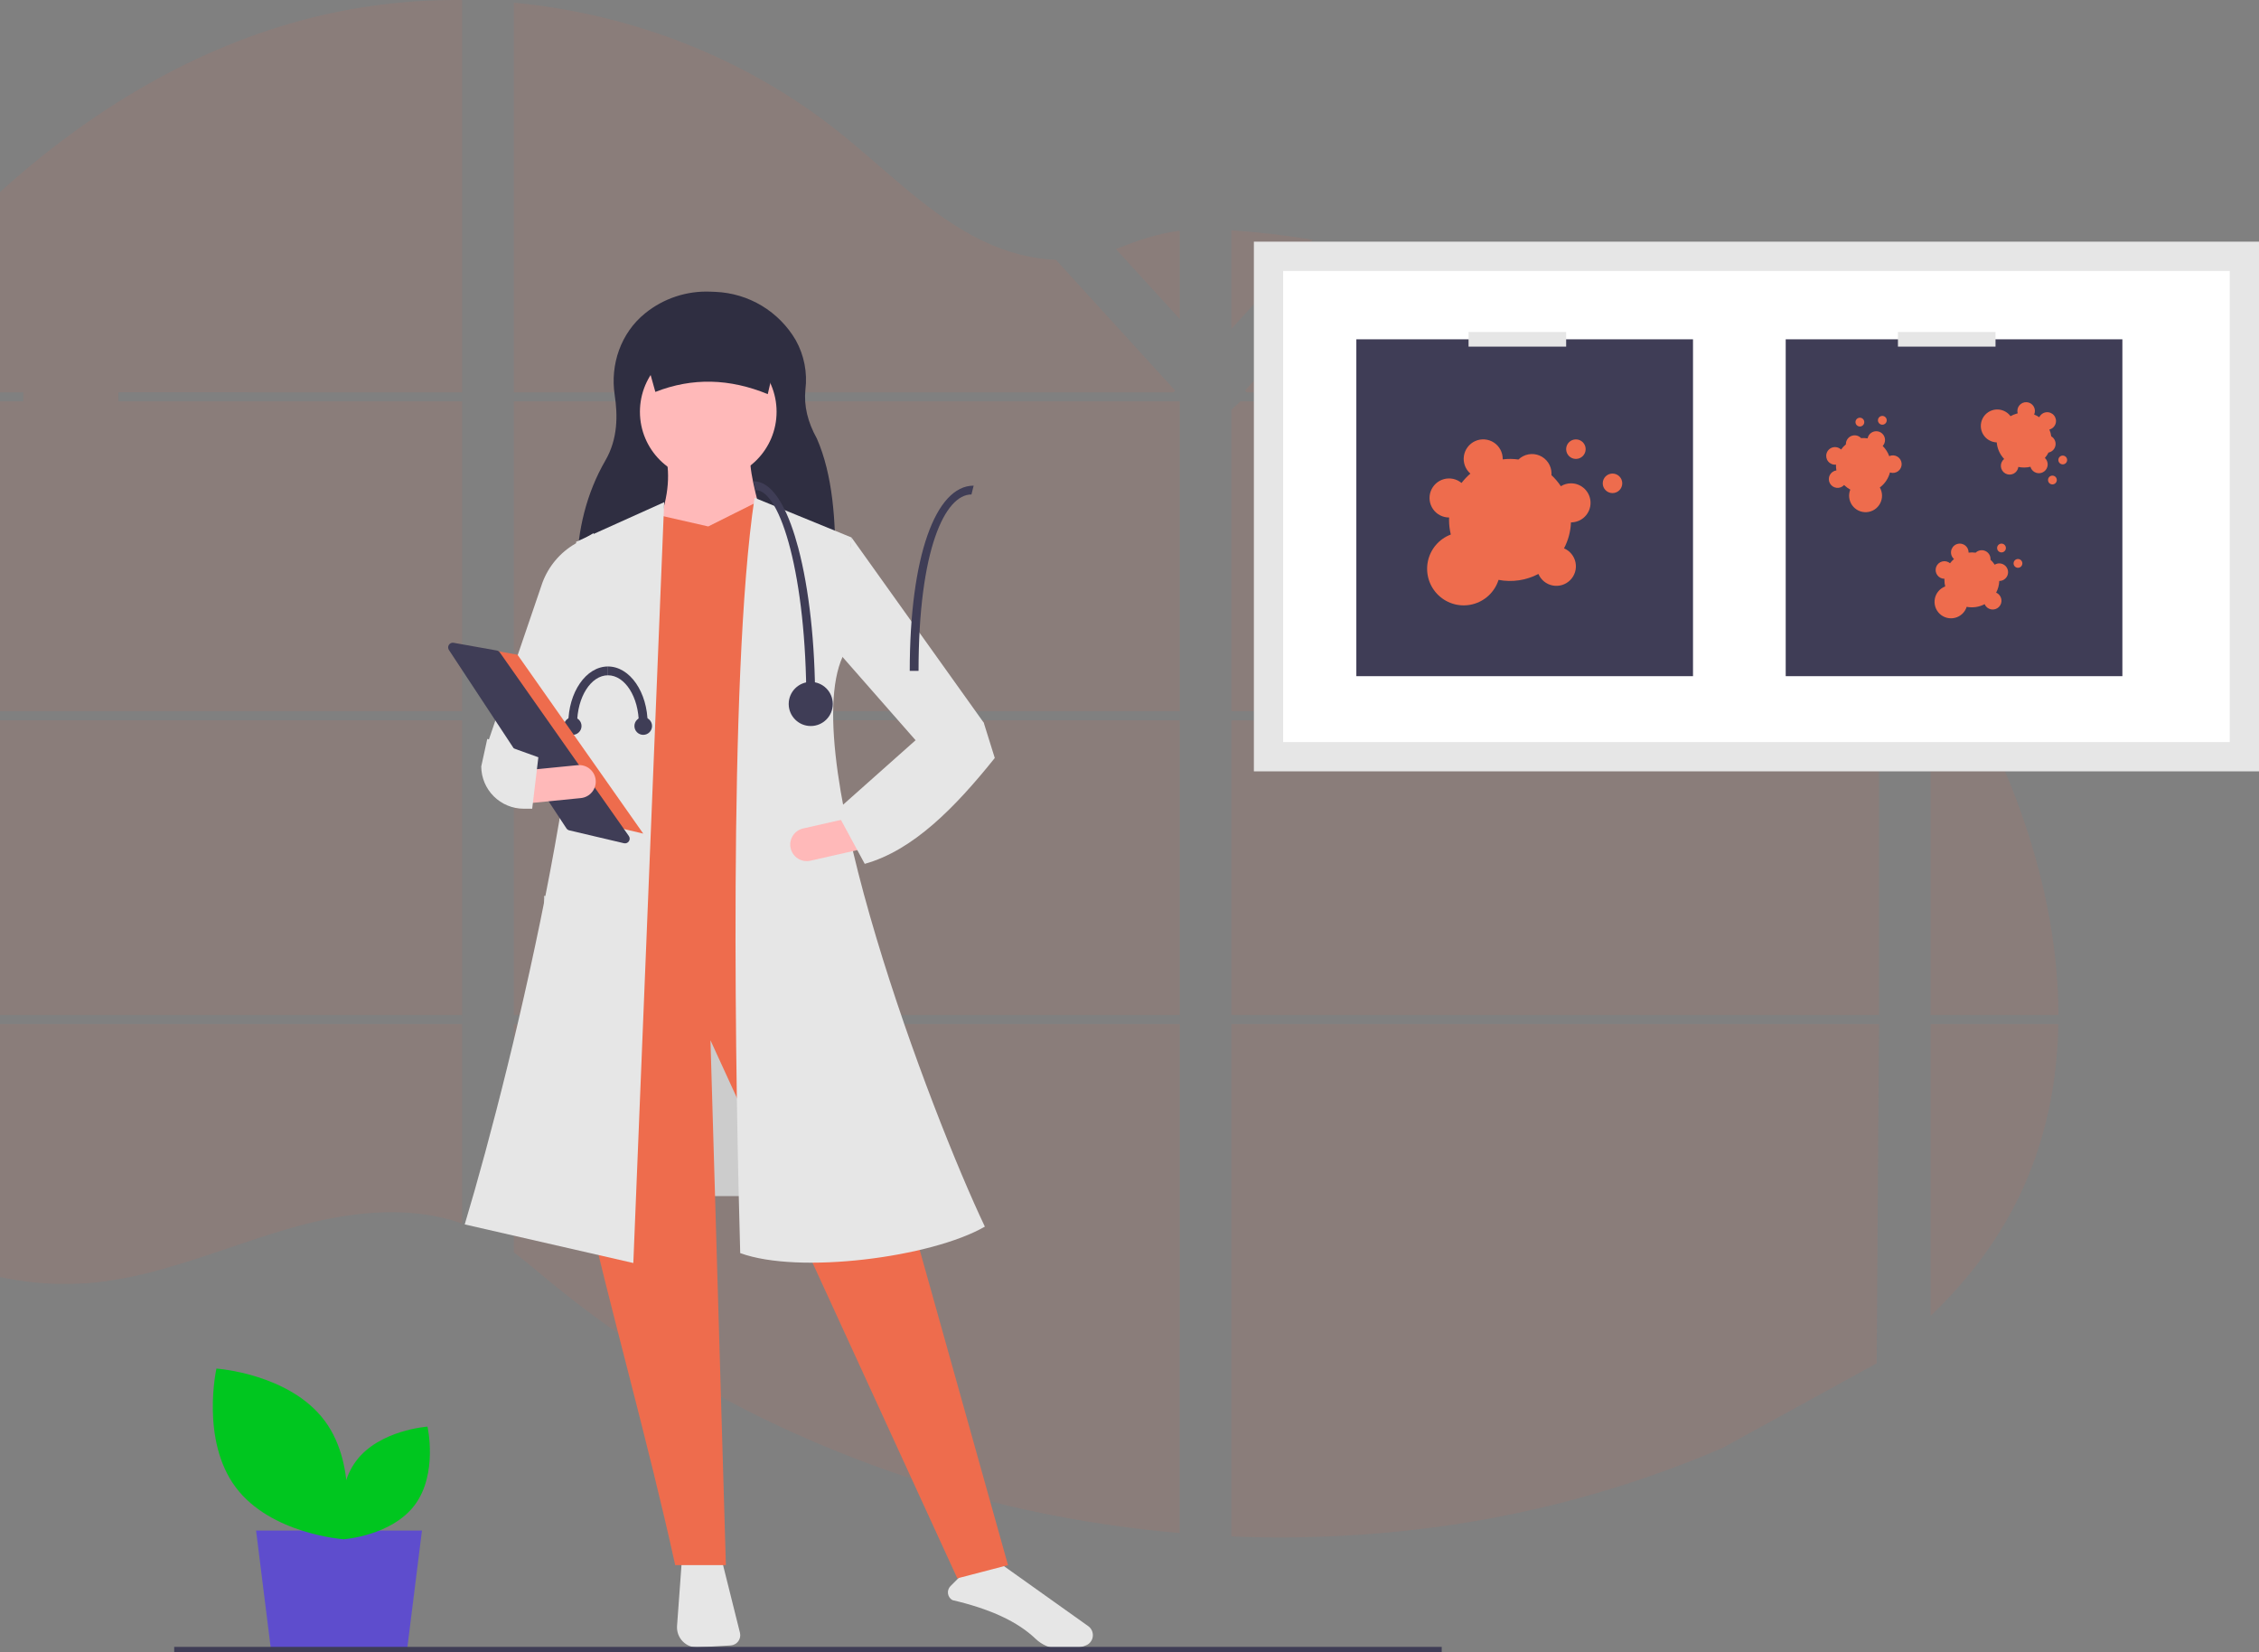 <svg width="402" height="294" viewBox="0 0 402 294" fill="none" xmlns="http://www.w3.org/2000/svg">
<rect x="0" y="0" width="402" height="294" fill="#808080" stroke="none"/>
<path opacity="0.1" d="M0 128.166V180.588H82.24V128.166H0ZM0 182.21V227.232C0.47 227.326 0.933 227.421 1.4 227.501C2.026 227.622 2.656 227.732 3.297 227.827L3.676 227.88C3.927 227.921 4.181 227.956 4.435 227.986C5.069 228.077 5.702 228.145 6.332 228.206C6.628 228.236 6.936 228.259 7.235 228.285L7.968 228.338C8.366 228.369 8.761 228.391 9.155 228.407C9.398 228.407 9.641 228.426 9.887 228.433C10.134 228.441 10.267 228.433 10.464 228.433H11.181C11.507 228.433 11.834 228.433 12.156 228.433H12.574C12.9 228.433 13.226 228.433 13.549 228.403H13.568C13.795 228.403 14.019 228.403 14.247 228.376C14.311 228.38 14.376 228.38 14.44 228.376C14.63 228.376 14.82 228.376 15.002 228.353C15.045 228.35 15.088 228.35 15.131 228.353C15.552 228.327 15.977 228.293 16.406 228.255C16.834 228.217 17.24 228.172 17.669 228.126L18.53 228.02C22.05 227.528 25.53 226.788 28.945 225.807C36.62 223.669 44.121 220.679 51.793 218.493C61.703 215.669 72.66 214.279 82.237 217.716V182.21H0ZM82.24 69.797V0.006C73.237 -0.093 64.259 0.958 55.523 3.133C34.697 8.359 15.996 19.694 0 34.17V69.793H4.139V71.412H0V126.544H82.24V71.412H21.072V69.79L82.24 69.797ZM187.898 46.221C182.745 46.04 177.623 44.414 172.987 41.894C164.132 37.085 157.052 29.649 149.145 23.381C132.717 10.318 112.343 2.432 91.441 0.476V69.797H208.834L209.126 69.49L187.898 46.221ZM198.593 44.327L209.934 56.761V41.056C206.117 41.538 202.793 42.655 198.593 44.312V44.327ZM209.934 238.411V182.21H185.75C185.69 181.972 185.621 181.729 185.545 181.487C185.618 181.729 185.682 181.972 185.747 182.21H91.441V222.851C92.336 223.514 93.22 224.215 94.097 224.92C95.043 225.693 95.983 226.475 96.916 227.266L97.857 228.043C98.308 228.422 98.767 228.801 99.223 229.161C100.136 229.896 101.055 230.624 101.981 231.344C102.444 231.707 102.909 232.065 103.377 232.416C110.788 238.073 118.604 243.179 126.764 247.692C128.593 248.712 130.44 249.693 132.299 250.652C133.536 251.289 134.782 251.913 136.037 252.524C137.918 253.441 139.815 254.325 141.728 255.177C159.357 263.081 177.999 268.504 197.121 271.291C201.366 271.915 205.629 272.407 209.911 272.769V238.404H210.29L209.934 238.411ZM91.441 71.412V126.544H209.934V71.412H91.441ZM91.441 128.158V180.588H209.934V128.166L91.441 128.158ZM219.131 40.98V58.527L233.601 42.659C228.805 41.868 223.982 41.309 219.131 40.98ZM219.131 128.166V180.588H334.376V128.166H219.131ZM333.97 242.569L334.376 182.21H219.131V273.379C226.554 273.687 233.988 273.597 241.402 273.11H241.531C245.072 272.882 248.597 272.559 252.105 272.139H252.185C270.907 269.963 289.212 265.078 306.527 257.64L333.97 242.569ZM356.609 136.776C356.171 135.765 355.722 134.755 355.262 133.744C354.405 131.849 353.502 130.008 352.568 128.17H343.576V180.588H366.307C366.288 165.74 362.524 150.582 356.609 136.776V136.776ZM343.576 182.21V234.129C349.977 228.001 355.391 220.986 359.284 212.967C363.969 203.308 366.113 192.856 366.291 182.207L343.576 182.21ZM343.576 112.89V126.532H351.726C349.256 121.843 346.535 117.288 343.576 112.89V112.89ZM265.418 51.269C264.819 51.038 264.216 50.807 263.612 50.587C257.252 48.239 250.751 46.288 244.149 44.744L221.999 69.02L221.566 69.486L221.851 69.793H300.684C289.704 62.247 277.866 56.028 265.418 51.269V51.269ZM302.999 71.412H220.747L219.131 72.886V126.544H233.301H334.376V100.547C325.236 89.507 314.687 79.712 302.999 71.412V71.412Z" fill="#EE6C4D"/>
<g clip-path="url(#clip0)">
<path d="M144.554 159.401H96.798V212.824H144.554V159.401Z" fill="#CCCCCC"/>
<path d="M72.485 293.176H48.173L45.568 272.328H75.09L72.485 293.176Z" fill="#5E4DCD"/>
<path d="M121.305 278.075L120.484 289.296C120.447 289.804 120.519 290.314 120.695 290.792C120.871 291.269 121.147 291.704 121.505 292.067C121.862 292.429 122.293 292.711 122.769 292.893C123.244 293.075 123.753 293.153 124.261 293.122L130.022 292.773C130.289 292.757 130.549 292.682 130.784 292.554C131.019 292.426 131.222 292.247 131.381 292.032C131.539 291.816 131.647 291.568 131.699 291.305C131.75 291.043 131.743 290.772 131.679 290.513L128.481 277.716L121.305 278.075Z" fill="#E6E6E6"/>
<path d="M169.493 284.711C176.273 286.297 181.117 288.553 184.299 291.605C185.432 292.684 186.914 293.32 188.477 293.397C190.472 293.502 192.104 293.278 193.33 292.73H193.33C193.644 292.592 193.916 292.372 194.116 292.093C194.316 291.814 194.438 291.487 194.47 291.145C194.507 290.797 194.45 290.446 194.306 290.128C194.162 289.81 193.935 289.536 193.65 289.335L177.569 277.888L170.739 280.622L169.146 282.216C168.973 282.389 168.843 282.599 168.765 282.83C168.688 283.062 168.665 283.308 168.699 283.55C168.732 283.791 168.822 284.022 168.959 284.224C169.097 284.425 169.28 284.592 169.493 284.711H169.493Z" fill="#E6E6E6"/>
<path d="M148.627 101.502L102.663 101.076C102.779 94.379 104.336 87.802 107.741 81.916C109.977 78.051 109.929 73.844 109.39 70.3C108.558 64.831 110.492 59.236 114.79 55.754C118.074 53.089 122.218 51.717 126.443 51.897L127.336 51.934C130.243 52.055 133.073 52.904 135.567 54.404C138.06 55.905 140.137 58.008 141.606 60.52C143.1 63.203 143.702 66.29 143.326 69.338C143.035 72.205 143.732 75.101 145.362 78.025C148.176 84.446 148.785 92.662 148.627 101.502Z" fill="#2F2E41"/>
<path d="M179.38 278.485L170.359 280.84L126.431 185.097L129.176 278.485H120.155C110.516 234.549 93.112 183.841 100.937 167.832L147.61 165.085L179.38 278.485Z" fill="#EE6C4D"/>
<path d="M126.038 85.43C132.753 85.43 138.196 79.984 138.196 73.266C138.196 66.548 132.753 61.102 126.038 61.102C119.323 61.102 113.879 66.548 113.879 73.266C113.879 79.984 119.323 85.43 126.038 85.43Z" fill="#FFB9B9"/>
<path d="M136.628 95.633L116.625 94.456C118.585 89.954 119.368 85.62 118.586 81.507H133.49C133.457 84.665 135.027 90.127 136.628 95.633Z" fill="#FFB9B9"/>
<path d="M149.179 168.617L105.251 171.756L109.761 93.867L117.41 91.709L126.038 93.671L134.667 89.355L140.158 91.317L149.179 168.617Z" fill="#EE6C4D"/>
<path d="M112.703 224.728L82.698 217.861C91.62 188.262 107.693 120.548 102.505 96.418L118.194 89.355L112.703 224.728Z" fill="#E6E6E6"/>
<path d="M98.191 139.188L86.816 132.125L96.517 103.702C97.599 100.77 99.671 98.307 102.375 96.741L105.643 94.848L103.682 123.492L98.191 139.188Z" fill="#E6E6E6"/>
<path d="M175.261 218.254C165.791 223.735 142.119 226.791 131.725 222.963C130.961 196.219 129.461 120.573 134.275 88.57L151.532 95.633L149.963 116.822C141.713 134.948 165.671 198.081 175.261 218.254Z" fill="#E6E6E6"/>
<path d="M173.888 135.657L163.298 132.125L149.179 116.037L151.532 95.633L175.065 128.593L173.888 135.657Z" fill="#E6E6E6"/>
<path d="M140.7 150.929C140.873 151.689 141.341 152.35 142 152.767C142.66 153.183 143.458 153.32 144.218 153.149L153.208 151.112L151.909 145.372L142.919 147.408C142.158 147.581 141.497 148.049 141.081 148.709C140.664 149.369 140.527 150.167 140.7 150.929Z" fill="#FFB9B9"/>
<path d="M136.627 70.128C129.874 67.349 123.204 67.148 116.624 69.735L113.879 59.925H138.981L136.627 70.128Z" fill="#2F2E41"/>
<path d="M148.786 144.289L153.885 153.706C162.461 151.313 169.894 143.769 177.026 134.871L175.065 128.593L162.906 131.732L148.786 144.289Z" fill="#E6E6E6"/>
<path d="M145.06 124.865H143.491C143.491 102.666 138.923 87.196 134.47 87.196L134.078 85.627C138.071 85.627 140.617 92.065 142.049 97.467C143.991 104.789 145.06 114.52 145.06 124.865Z" fill="#3F3D56"/>
<path d="M163.461 119.371H161.893C161.893 99.041 166.493 86.411 173.267 86.411L172.875 87.98C168.189 87.98 163.461 97.687 163.461 119.371Z" fill="#3F3D56"/>
<path d="M144.276 129.182C146.442 129.182 148.198 127.425 148.198 125.258C148.198 123.091 146.442 121.334 144.276 121.334C142.11 121.334 140.354 123.091 140.354 125.258C140.354 127.425 142.11 129.182 144.276 129.182Z" fill="#3F3D56"/>
<path d="M102.701 128.789H101.132C101.132 123.164 104.299 118.587 108.192 118.587V120.157C105.164 120.157 102.701 124.029 102.701 128.789Z" fill="#3F3D56"/>
<path d="M115.252 128.789H113.683C113.683 124.029 111.22 120.157 108.192 120.157V118.587C112.085 118.587 115.252 123.164 115.252 128.789Z" fill="#3F3D56"/>
<path d="M114.467 130.752C115.334 130.752 116.036 130.049 116.036 129.182C116.036 128.315 115.334 127.613 114.467 127.613C113.601 127.613 112.898 128.315 112.898 129.182C112.898 130.049 113.601 130.752 114.467 130.752Z" fill="#3F3D56"/>
<path d="M101.917 130.752C102.783 130.752 103.485 130.049 103.485 129.182C103.485 128.315 102.783 127.613 101.917 127.613C101.05 127.613 100.348 128.315 100.348 129.182C100.348 130.049 101.05 130.752 101.917 130.752Z" fill="#3F3D56"/>
<path d="M82.306 114.749L92.094 116.497L114.467 148.324L102.581 145.526L82.306 114.749Z" fill="#EE6C4D"/>
<path d="M80.569 114.359C80.42 114.362 80.274 114.404 80.147 114.482C80.02 114.56 79.916 114.67 79.846 114.802C79.776 114.934 79.743 115.082 79.75 115.232C79.757 115.381 79.804 115.525 79.886 115.65L100.799 147.394C100.916 147.572 101.096 147.698 101.303 147.746L111.033 150.037C111.197 150.075 111.369 150.063 111.526 150.002C111.683 149.94 111.818 149.833 111.912 149.693C112.007 149.553 112.056 149.388 112.055 149.22C112.053 149.051 112 148.887 111.903 148.749L88.942 116.086C88.88 115.997 88.8 115.921 88.709 115.863C88.617 115.805 88.515 115.765 88.408 115.746L80.726 114.374C80.674 114.364 80.622 114.36 80.569 114.359Z" fill="#3F3D56"/>
<path d="M93.615 137.056L94.197 142.913L103.368 142.003C104.145 141.925 104.859 141.543 105.353 140.939C105.848 140.336 106.082 139.56 106.005 138.783C105.928 138.007 105.546 137.292 104.942 136.798C104.339 136.303 103.564 136.068 102.787 136.146L93.615 137.056Z" fill="#FFB9B9"/>
<path d="M85.64 136.378C85.653 138.375 86.455 140.286 87.87 141.694C89.286 143.102 91.2 143.894 93.197 143.896H94.705L95.803 134.742L86.712 131.468L85.64 136.378Z" fill="#E6E6E6"/>
<path d="M402 43H223.133V137.25H402V43Z" fill="#E6E6E6"/>
<path d="M228.343 132.038H396.79V48.212H228.343V132.038Z" fill="white"/>
<path d="M301.279 60.373H241.367V120.312H301.279V60.373Z" fill="#3F3D56"/>
<path d="M286.952 87.736C287.911 87.736 288.689 86.959 288.689 85.999C288.689 85.04 287.911 84.262 286.952 84.262C285.993 84.262 285.216 85.04 285.216 85.999C285.216 86.959 285.993 87.736 286.952 87.736Z" fill="#EE6C4D"/>
<path d="M280.44 81.656C281.399 81.656 282.176 80.878 282.176 79.918C282.176 78.959 281.399 78.181 280.44 78.181C279.481 78.181 278.703 78.959 278.703 79.918C278.703 80.878 279.481 81.656 280.44 81.656Z" fill="#EE6C4D"/>
<path d="M279.572 85.999C278.933 85.999 278.306 86.177 277.762 86.512C277.283 85.791 276.72 85.129 276.085 84.542C276.092 84.449 276.099 84.356 276.099 84.261C276.099 83.58 275.899 82.913 275.523 82.344C275.147 81.775 274.613 81.33 273.986 81.063C273.358 80.797 272.667 80.721 271.997 80.845C271.326 80.969 270.708 81.288 270.217 81.761C269.287 81.629 268.344 81.621 267.412 81.737C267.412 81.709 267.416 81.683 267.416 81.656C267.417 81.074 267.271 80.501 266.994 79.991C266.716 79.48 266.314 79.047 265.826 78.731C265.337 78.416 264.777 78.229 264.198 78.186C263.618 78.143 263.037 78.247 262.507 78.487C261.978 78.728 261.517 79.097 261.168 79.562C260.818 80.026 260.591 80.571 260.506 81.147C260.422 81.722 260.483 82.31 260.685 82.855C260.886 83.401 261.221 83.887 261.659 84.269C261.078 84.768 260.551 85.326 260.086 85.934C259.657 85.578 259.149 85.329 258.604 85.21C258.059 85.092 257.494 85.106 256.955 85.252C256.417 85.398 255.922 85.672 255.512 86.05C255.101 86.428 254.788 86.899 254.599 87.424C254.409 87.948 254.348 88.511 254.422 89.064C254.496 89.617 254.701 90.144 255.022 90.601C255.342 91.058 255.768 91.43 256.263 91.688C256.758 91.945 257.307 92.08 257.865 92.079L257.876 92.079C257.87 92.223 257.865 92.368 257.865 92.514C257.865 93.388 257.97 94.259 258.179 95.108C257.147 95.497 256.23 96.141 255.515 96.981C254.8 97.822 254.31 98.829 254.091 99.911C253.873 100.992 253.932 102.112 254.264 103.164C254.596 104.216 255.19 105.166 255.99 105.926C256.789 106.686 257.769 107.23 258.837 107.507C259.904 107.784 261.024 107.785 262.093 107.51C263.161 107.236 264.141 106.694 264.943 105.936C265.744 105.178 266.34 104.229 266.675 103.177C269.09 103.642 271.592 103.27 273.769 102.124C273.992 102.648 274.339 103.109 274.781 103.467C275.223 103.825 275.746 104.069 276.304 104.177C276.862 104.286 277.439 104.255 277.982 104.089C278.526 103.923 279.021 103.625 279.423 103.223C279.825 102.821 280.122 102.326 280.288 101.782C280.455 101.238 280.485 100.662 280.376 100.103C280.268 99.545 280.024 99.022 279.666 98.579C279.309 98.137 278.848 97.79 278.325 97.567C279.077 96.139 279.499 94.561 279.561 92.948L279.572 92.948C280.493 92.948 281.376 92.582 282.028 91.93C282.679 91.279 283.045 90.395 283.045 89.474C283.045 88.552 282.679 87.668 282.028 87.017C281.376 86.365 280.493 85.999 279.572 85.999V85.999Z" fill="#EE6C4D"/>
<path d="M278.704 59.07H261.338V61.676H278.704V59.07Z" fill="#E6E6E6"/>
<path d="M377.688 60.373H317.776V120.312H377.688V60.373Z" fill="#3F3D56"/>
<path d="M359.107 101.027C359.538 101.027 359.888 100.677 359.888 100.245C359.888 99.813 359.538 99.463 359.107 99.463C358.675 99.463 358.325 99.813 358.325 100.245C358.325 100.677 358.675 101.027 359.107 101.027Z" fill="#EE6C4D"/>
<path d="M356.176 98.291C356.608 98.291 356.957 97.941 356.957 97.509C356.957 97.077 356.608 96.727 356.176 96.727C355.744 96.727 355.395 97.077 355.395 97.509C355.395 97.941 355.744 98.291 356.176 98.291Z" fill="#EE6C4D"/>
<path d="M355.785 100.245C355.498 100.245 355.216 100.325 354.971 100.476C354.755 100.152 354.502 99.854 354.216 99.589C354.219 99.548 354.222 99.506 354.222 99.463C354.223 99.157 354.132 98.856 353.963 98.601C353.794 98.345 353.554 98.144 353.271 98.024C352.989 97.904 352.678 97.87 352.376 97.926C352.075 97.982 351.796 98.125 351.576 98.338C351.157 98.279 350.733 98.275 350.313 98.327C350.313 98.315 350.315 98.303 350.315 98.291C350.315 98.029 350.25 97.771 350.125 97.541C350 97.311 349.819 97.117 349.599 96.975C349.38 96.833 349.128 96.749 348.867 96.729C348.606 96.71 348.344 96.757 348.106 96.865C347.868 96.973 347.661 97.139 347.503 97.348C347.346 97.558 347.244 97.803 347.206 98.062C347.168 98.321 347.195 98.585 347.286 98.831C347.377 99.076 347.527 99.295 347.725 99.467C347.463 99.691 347.226 99.942 347.017 100.216C346.824 100.056 346.595 99.944 346.35 99.89C346.104 99.837 345.85 99.843 345.608 99.909C345.366 99.975 345.143 100.098 344.958 100.268C344.774 100.438 344.633 100.65 344.547 100.886C344.462 101.122 344.435 101.376 344.468 101.624C344.501 101.873 344.594 102.111 344.738 102.316C344.882 102.522 345.073 102.689 345.296 102.805C345.519 102.921 345.766 102.981 346.017 102.981L346.022 102.981C346.019 103.046 346.017 103.111 346.017 103.177C346.017 103.57 346.065 103.962 346.158 104.344C345.694 104.519 345.281 104.809 344.96 105.187C344.638 105.565 344.417 106.019 344.319 106.506C344.221 106.992 344.247 107.496 344.397 107.969C344.546 108.443 344.813 108.871 345.173 109.212C345.533 109.554 345.974 109.799 346.454 109.924C346.935 110.048 347.439 110.049 347.92 109.925C348.4 109.802 348.842 109.558 349.202 109.217C349.563 108.876 349.831 108.449 349.981 107.975C351.069 108.184 352.194 108.017 353.174 107.502C353.274 107.737 353.43 107.945 353.629 108.106C353.828 108.267 354.064 108.377 354.315 108.425C354.566 108.474 354.825 108.461 355.07 108.386C355.315 108.311 355.537 108.177 355.718 107.996C355.899 107.815 356.033 107.592 356.108 107.348C356.182 107.103 356.196 106.843 356.147 106.592C356.098 106.341 355.989 106.105 355.828 105.906C355.667 105.707 355.459 105.551 355.224 105.451C355.562 104.808 355.753 104.098 355.78 103.372L355.785 103.372C356.2 103.372 356.597 103.208 356.89 102.914C357.183 102.621 357.348 102.223 357.348 101.809C357.348 101.394 357.183 100.996 356.89 100.703C356.597 100.41 356.2 100.245 355.785 100.245V100.245Z" fill="#EE6C4D"/>
<path d="M365.238 86.191C365.669 86.191 366.019 85.841 366.019 85.409C366.019 84.977 365.669 84.627 365.238 84.627C364.806 84.627 364.456 84.977 364.456 85.409C364.456 85.841 364.806 86.191 365.238 86.191Z" fill="#EE6C4D"/>
<path d="M367.075 82.627C367.507 82.627 367.857 82.277 367.857 81.845C367.857 81.413 367.507 81.064 367.075 81.064C366.644 81.064 366.294 81.413 366.294 81.845C366.294 82.277 366.644 82.627 367.075 82.627Z" fill="#EE6C4D"/>
<path d="M364.337 82.211C364.259 81.934 364.106 81.684 363.894 81.489C364.148 81.194 364.366 80.869 364.543 80.522C364.584 80.514 364.625 80.505 364.666 80.494C364.961 80.411 365.225 80.243 365.426 80.011C365.626 79.778 365.754 79.492 365.793 79.188C365.832 78.884 365.78 78.575 365.645 78.299C365.509 78.024 365.296 77.795 365.031 77.64C364.975 77.221 364.863 76.811 364.699 76.421C364.711 76.418 364.723 76.417 364.735 76.413C364.987 76.343 365.217 76.21 365.404 76.027C365.592 75.845 365.73 75.618 365.807 75.368C365.884 75.117 365.897 74.852 365.845 74.596C365.792 74.339 365.677 74.1 365.508 73.9C365.339 73.7 365.123 73.545 364.879 73.45C364.635 73.356 364.372 73.323 364.112 73.357C363.853 73.391 363.606 73.489 363.394 73.643C363.183 73.797 363.013 74.001 362.901 74.238C362.614 74.046 362.308 73.886 361.988 73.759C362.09 73.53 362.136 73.279 362.121 73.028C362.106 72.778 362.031 72.534 361.902 72.319C361.773 72.104 361.594 71.922 361.38 71.791C361.167 71.659 360.924 71.581 360.674 71.563C360.424 71.544 360.173 71.587 359.942 71.686C359.712 71.786 359.509 71.939 359.35 72.134C359.191 72.328 359.082 72.558 359.031 72.804C358.98 73.05 358.989 73.304 359.057 73.546L359.058 73.551C358.995 73.566 358.932 73.581 358.869 73.599C358.49 73.706 358.126 73.858 357.784 74.052C357.49 73.652 357.099 73.333 356.648 73.126C356.197 72.918 355.701 72.829 355.206 72.866C354.711 72.903 354.233 73.066 353.818 73.338C353.403 73.61 353.064 73.983 352.833 74.422C352.602 74.862 352.485 75.353 352.496 75.849C352.506 76.345 352.642 76.831 352.891 77.26C353.141 77.69 353.495 78.049 353.921 78.303C354.347 78.558 354.83 78.701 355.326 78.717C355.42 79.821 355.886 80.86 356.648 81.663C356.448 81.824 356.291 82.03 356.19 82.266C356.089 82.501 356.047 82.757 356.068 83.012C356.089 83.267 356.173 83.513 356.311 83.729C356.449 83.944 356.638 84.122 356.862 84.247C357.085 84.373 357.335 84.441 357.591 84.447C357.847 84.452 358.1 84.395 358.329 84.28C358.557 84.165 358.754 83.995 358.902 83.786C359.05 83.578 359.144 83.335 359.176 83.082C359.886 83.233 360.621 83.224 361.327 83.054L361.328 83.058C361.384 83.256 361.478 83.441 361.605 83.603C361.732 83.764 361.889 83.899 362.068 83.999C362.248 84.1 362.445 84.164 362.649 84.189C362.852 84.213 363.059 84.197 363.257 84.141C363.454 84.085 363.639 83.991 363.8 83.864C363.962 83.737 364.096 83.579 364.197 83.4C364.297 83.221 364.361 83.023 364.385 82.819C364.409 82.615 364.393 82.409 364.337 82.211V82.211Z" fill="#EE6C4D"/>
<path d="M334.971 75.567C335.403 75.567 335.752 75.217 335.752 74.785C335.752 74.353 335.403 74.003 334.971 74.003C334.539 74.003 334.189 74.353 334.189 74.785C334.189 75.217 334.539 75.567 334.971 75.567Z" fill="#EE6C4D"/>
<path d="M330.975 75.887C331.406 75.887 331.756 75.537 331.756 75.105C331.756 74.674 331.406 74.323 330.975 74.323C330.543 74.323 330.193 74.674 330.193 75.105C330.193 75.537 330.543 75.887 330.975 75.887Z" fill="#EE6C4D"/>
<path d="M332.732 77.239C332.538 77.452 332.407 77.714 332.353 77.996C331.968 77.937 331.577 77.924 331.189 77.957C331.161 77.926 331.132 77.896 331.101 77.867C330.874 77.66 330.592 77.524 330.289 77.477C329.986 77.429 329.676 77.472 329.397 77.599C329.118 77.727 328.883 77.934 328.721 78.194C328.559 78.455 328.477 78.757 328.486 79.064C328.16 79.333 327.871 79.644 327.626 79.989C327.617 79.981 327.61 79.971 327.601 79.963C327.408 79.786 327.173 79.661 326.919 79.598C326.665 79.536 326.4 79.538 326.147 79.605C325.894 79.671 325.662 79.801 325.472 79.98C325.281 80.16 325.14 80.385 325.059 80.634C324.978 80.883 324.961 81.148 325.009 81.405C325.058 81.662 325.17 81.903 325.335 82.106C325.501 82.309 325.715 82.466 325.957 82.565C326.199 82.664 326.462 82.7 326.722 82.67C326.711 83.015 326.737 83.359 326.798 83.698C326.549 83.733 326.313 83.826 326.108 83.972C325.903 84.117 325.736 84.309 325.621 84.532C325.507 84.755 325.447 85.003 325.448 85.254C325.45 85.505 325.511 85.752 325.628 85.975C325.745 86.197 325.913 86.388 326.119 86.531C326.325 86.674 326.563 86.766 326.812 86.798C327.061 86.83 327.314 86.802 327.549 86.715C327.785 86.629 327.996 86.487 328.165 86.301L328.169 86.298C328.215 86.343 328.261 86.389 328.31 86.433C328.6 86.698 328.922 86.928 329.267 87.116C329.083 87.577 329.019 88.077 329.081 88.57C329.143 89.062 329.329 89.531 329.622 89.932C329.915 90.333 330.305 90.653 330.755 90.862C331.205 91.07 331.701 91.161 332.196 91.126C332.691 91.091 333.169 90.93 333.585 90.659C334.001 90.388 334.341 90.016 334.574 89.578C334.807 89.139 334.925 88.648 334.916 88.152C334.907 87.656 334.773 87.169 334.525 86.739C335.412 86.077 336.048 85.132 336.328 84.061C336.569 84.146 336.828 84.17 337.081 84.132C337.334 84.094 337.573 83.994 337.779 83.841C337.984 83.688 338.149 83.488 338.259 83.256C338.368 83.025 338.42 82.77 338.408 82.515C338.396 82.259 338.322 82.01 338.192 81.79C338.062 81.569 337.879 81.384 337.661 81.251C337.443 81.118 337.195 81.04 336.939 81.025C336.684 81.01 336.429 81.057 336.196 81.164C335.95 80.481 335.554 79.861 335.037 79.351L335.04 79.348C335.179 79.196 335.286 79.019 335.356 78.826C335.426 78.632 335.458 78.427 335.449 78.222C335.439 78.017 335.39 77.815 335.303 77.629C335.216 77.443 335.093 77.276 334.941 77.137C334.789 76.999 334.612 76.891 334.419 76.821C334.225 76.751 334.02 76.721 333.815 76.73C333.61 76.739 333.409 76.789 333.223 76.877C333.037 76.964 332.87 77.087 332.732 77.239Z" fill="#EE6C4D"/>
<path d="M355.113 59.07H337.747V61.676H355.113V59.07Z" fill="#E6E6E6"/>
<path d="M41.93 264.616C48.19 273.003 61.185 273.886 61.185 273.886C61.185 273.886 64.031 261.17 57.77 252.783C51.51 244.395 38.515 243.512 38.515 243.512C38.515 243.512 35.67 256.228 41.93 264.616Z" fill="#00C61F"/>
<path d="M73.821 267.768C69.69 273.303 61.115 273.886 61.115 273.886C61.115 273.886 59.238 265.495 63.369 259.96C67.499 254.426 76.075 253.843 76.075 253.843C76.075 253.843 77.952 262.234 73.821 267.768Z" fill="#00C61F"/>
<path d="M256.562 293.027H31V294H256.562V293.027Z" fill="#3F3D56"/>
</g>
<defs>
<clipPath id="clip0">
<rect width="371" height="251" fill="white" transform="translate(31 43)"/>
</clipPath>
</defs>
</svg>
